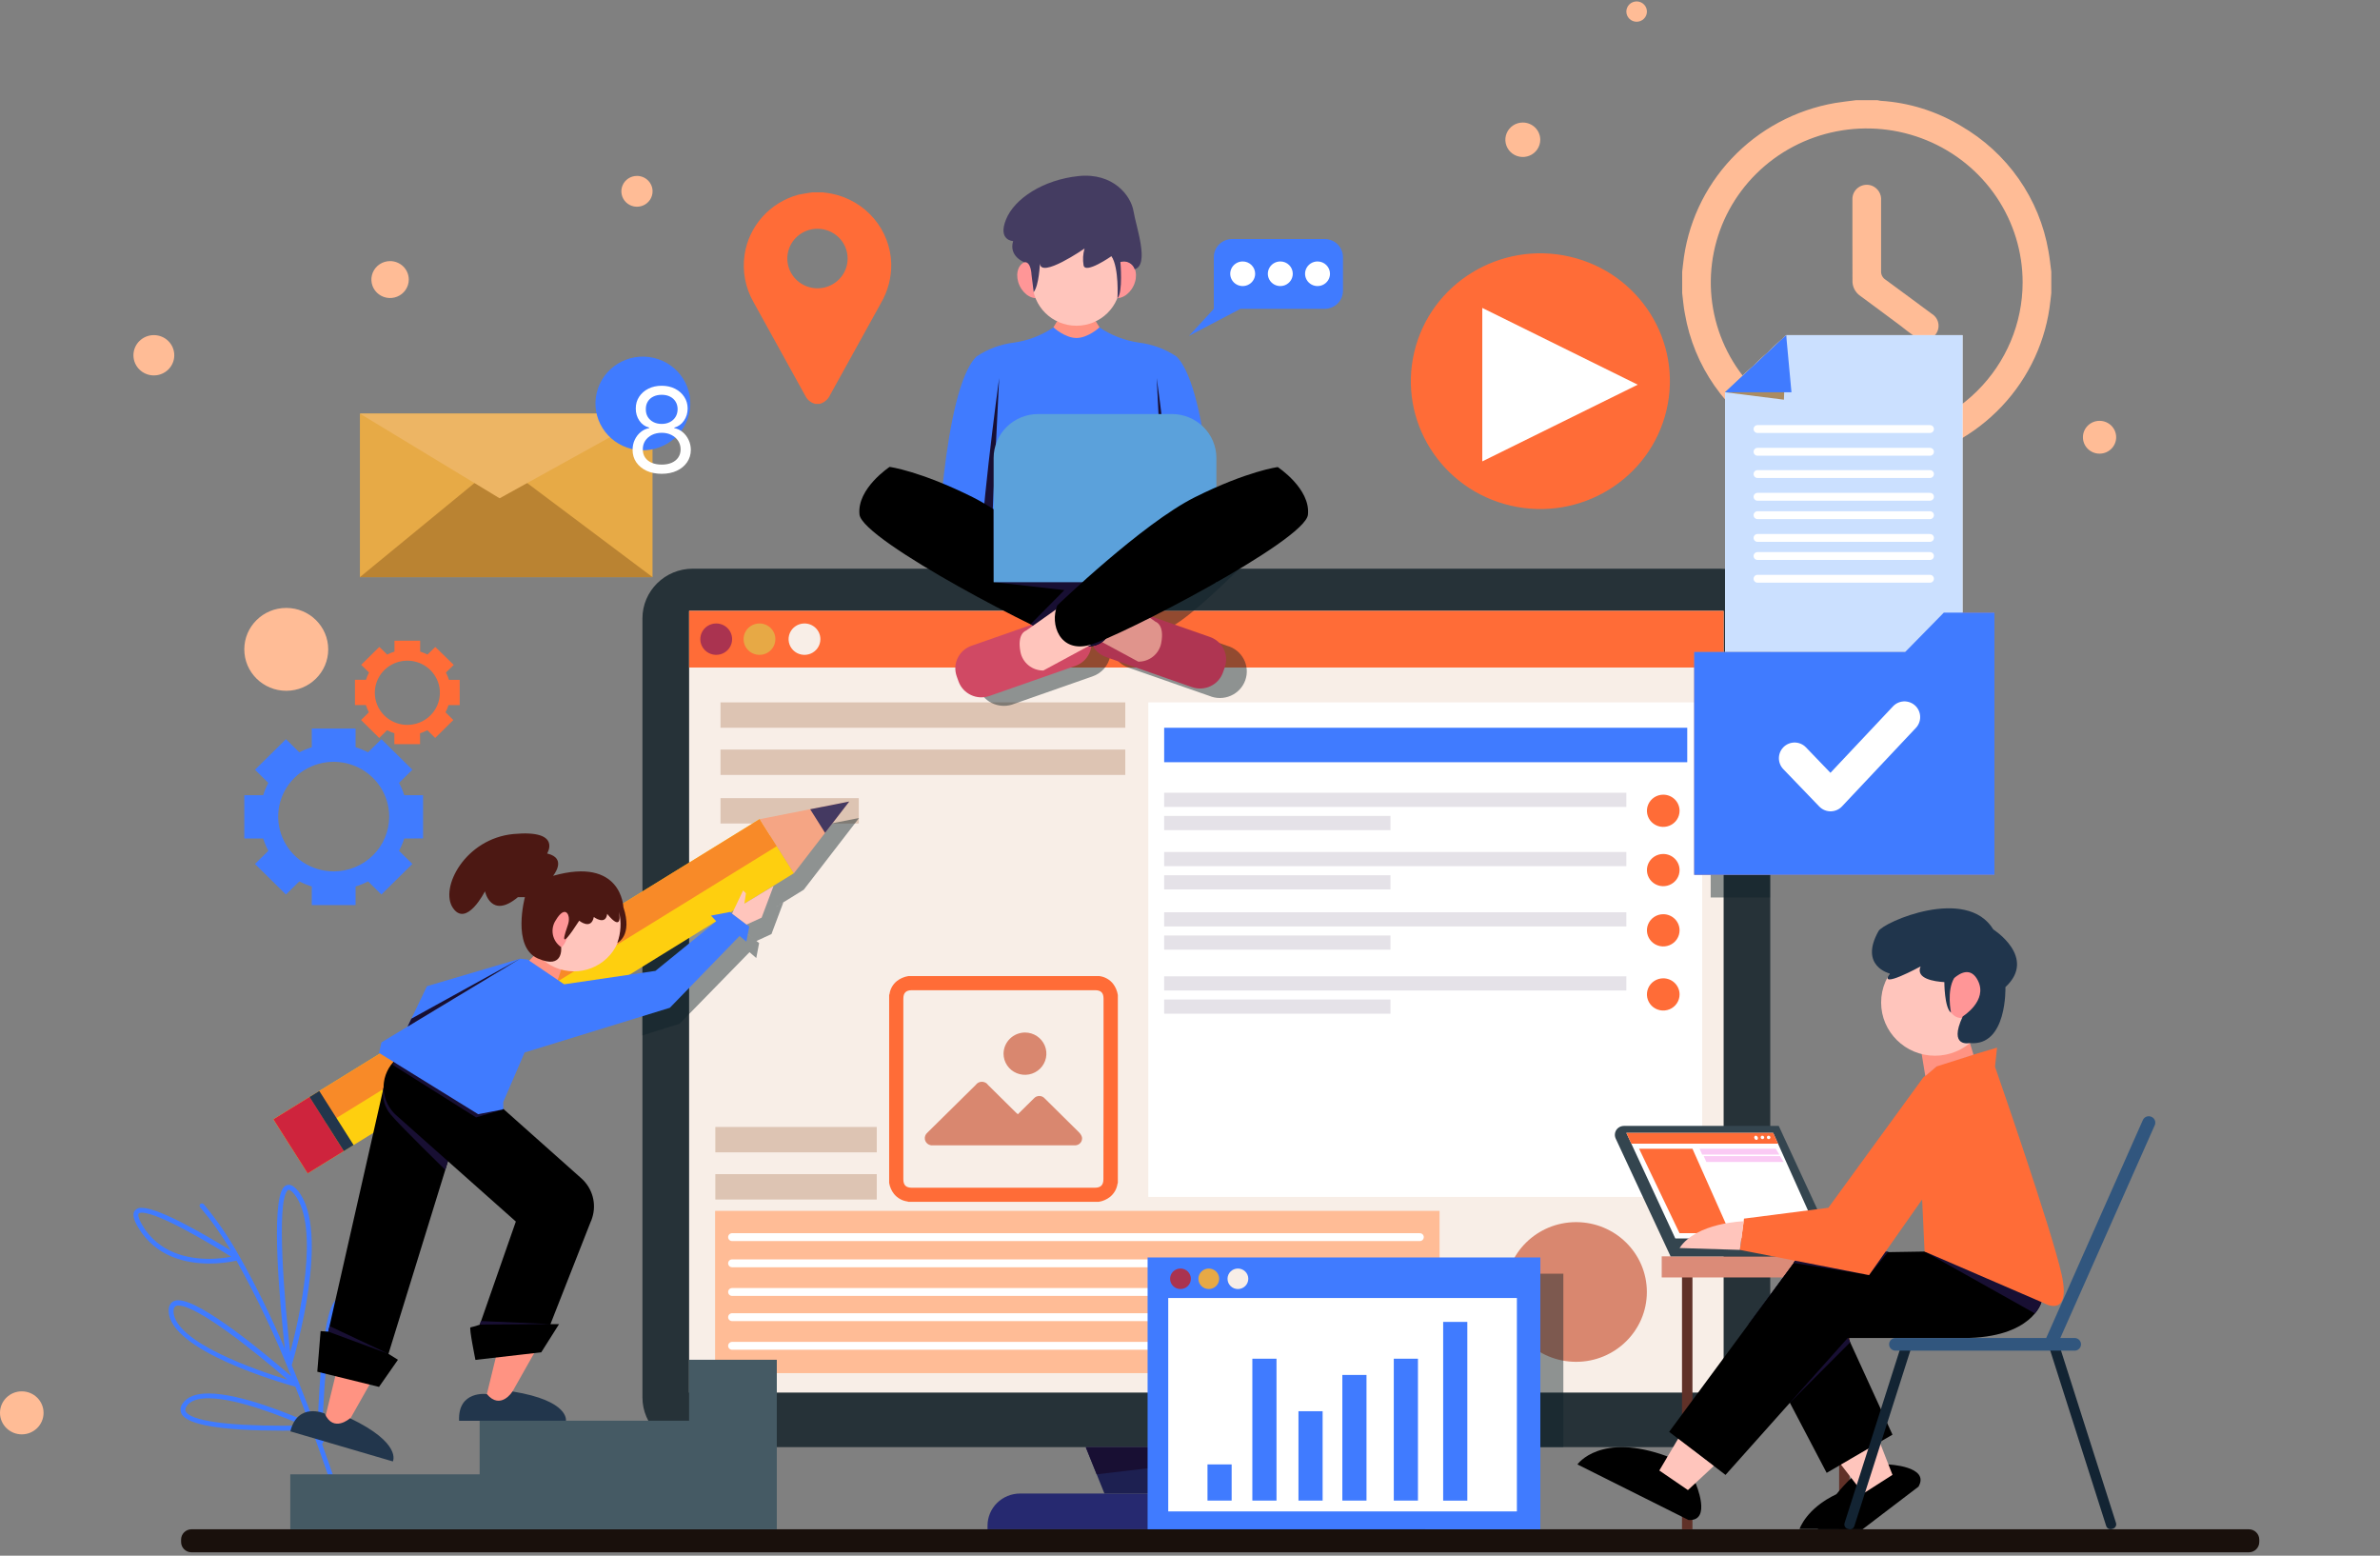 <svg width="303" height="198" viewBox="0 0 303 198" fill="none" xmlns="http://www.w3.org/2000/svg">
<rect x="0" y="0" width="303" height="198" fill="#808080" stroke="none"/>
<g clip-path="url(#clip0_1208_24711)">
<path d="M214.16 37.304V34.59L214.273 33.605C214.804 28.58 216.978 23.862 220.467 20.165C223.956 16.467 228.569 13.991 233.61 13.111C234.494 12.962 235.386 12.873 236.277 12.753H239.035C239.152 12.786 239.271 12.811 239.391 12.828C243.019 13.051 246.537 14.146 249.637 16.02C252.564 17.71 255.079 20.013 257.007 22.766C258.934 25.52 260.225 28.657 260.79 31.957C260.956 32.822 261.032 33.71 261.153 34.59V37.304L261.039 38.281C260.509 43.306 258.335 48.024 254.846 51.722C251.357 55.419 246.744 57.895 241.703 58.775C240.819 58.932 239.927 59.021 239.035 59.133H236.277C236.164 59.133 236.043 59.074 235.922 59.059C232.29 58.837 228.768 57.744 225.661 55.874C222.735 54.184 220.22 51.88 218.293 49.127C216.366 46.373 215.074 43.236 214.508 39.937C214.326 39.064 214.281 38.184 214.16 37.304ZM257.503 35.955C257.506 32.079 256.344 28.289 254.164 25.065C251.985 21.841 248.885 19.328 245.258 17.843C241.63 16.358 237.638 15.968 233.787 16.723C229.935 17.478 226.396 19.344 223.619 22.084C220.842 24.824 218.95 28.315 218.184 32.117C217.418 35.918 217.811 39.858 219.314 43.439C220.817 47.019 223.363 50.079 226.628 52.232C229.894 54.384 233.733 55.532 237.66 55.531C242.92 55.527 247.964 53.464 251.684 49.793C255.404 46.123 257.497 41.146 257.503 35.955Z" fill="#FFBC96"/>
<path d="M235.833 30.697C235.833 28.929 235.833 27.162 235.833 25.394C235.821 25.095 235.885 24.797 236.019 24.528C236.153 24.258 236.352 24.026 236.6 23.852C236.847 23.678 237.135 23.568 237.436 23.531C237.738 23.494 238.044 23.532 238.327 23.642C238.699 23.793 239.012 24.058 239.22 24.398C239.428 24.737 239.52 25.133 239.483 25.529C239.483 28.512 239.483 31.495 239.483 34.478C239.466 34.704 239.512 34.93 239.618 35.132C239.723 35.333 239.883 35.502 240.08 35.619C242.037 37.043 243.972 38.498 245.921 39.929C246.132 40.055 246.315 40.222 246.458 40.419C246.602 40.617 246.703 40.841 246.757 41.078C246.81 41.316 246.814 41.561 246.768 41.8C246.723 42.039 246.629 42.266 246.492 42.468C246.355 42.67 246.177 42.842 245.971 42.975C245.764 43.107 245.533 43.197 245.29 43.238C245.048 43.28 244.799 43.272 244.559 43.216C244.32 43.16 244.094 43.057 243.896 42.913C243.216 42.45 242.566 41.943 241.909 41.421C240.231 40.183 238.569 38.93 236.876 37.692C236.539 37.471 236.266 37.167 236.084 36.81C235.902 36.453 235.819 36.055 235.841 35.656C235.849 34.045 235.833 32.367 235.833 30.697Z" fill="#FFBC96"/>
<path d="M36.444 87.92C39.394 87.92 41.786 85.559 41.786 82.647C41.786 79.735 39.394 77.375 36.444 77.375C33.493 77.375 31.102 79.735 31.102 82.647C31.102 85.559 33.493 87.92 36.444 87.92Z" fill="#FFBC96"/>
<path d="M52.042 35.582C52.042 36.046 51.902 36.5 51.641 36.887C51.379 37.273 51.007 37.574 50.572 37.752C50.137 37.93 49.659 37.976 49.197 37.886C48.735 37.795 48.311 37.571 47.978 37.243C47.645 36.914 47.419 36.496 47.327 36.04C47.235 35.584 47.282 35.112 47.462 34.683C47.643 34.253 47.948 33.886 48.339 33.628C48.73 33.37 49.191 33.232 49.661 33.232C50.293 33.232 50.898 33.48 51.345 33.92C51.791 34.361 52.042 34.959 52.042 35.582Z" fill="#FFBC96"/>
<path d="M19.588 47.782C21.023 47.782 22.187 46.634 22.187 45.217C22.187 43.8 21.023 42.652 19.588 42.652C18.152 42.652 16.988 43.8 16.988 45.217C16.988 46.634 18.152 47.782 19.588 47.782Z" fill="#FFBC96"/>
<path d="M83.08 24.35C83.08 24.738 82.963 25.117 82.745 25.44C82.527 25.762 82.216 26.014 81.853 26.162C81.49 26.311 81.091 26.35 80.705 26.274C80.32 26.198 79.966 26.012 79.688 25.737C79.41 25.463 79.22 25.113 79.144 24.733C79.067 24.352 79.106 23.958 79.257 23.6C79.407 23.241 79.662 22.935 79.989 22.719C80.316 22.504 80.7 22.389 81.093 22.389C81.62 22.389 82.125 22.596 82.498 22.963C82.871 23.331 83.08 23.83 83.08 24.35Z" fill="#FFBC96"/>
<path d="M2.773 182.559C4.305 182.559 5.546 181.333 5.546 179.822C5.546 178.31 4.305 177.085 2.773 177.085C1.242 177.085 0 178.31 0 179.822C0 181.333 1.242 182.559 2.773 182.559Z" fill="#FFBC96"/>
<path d="M267.295 57.739C268.464 57.739 269.411 56.804 269.411 55.65C269.411 54.497 268.464 53.562 267.295 53.562C266.127 53.562 265.18 54.497 265.18 55.65C265.18 56.804 266.127 57.739 267.295 57.739Z" fill="#FFBC96"/>
<path d="M196.092 17.787C196.092 18.221 195.961 18.645 195.717 19.006C195.473 19.366 195.126 19.647 194.72 19.813C194.314 19.979 193.868 20.023 193.437 19.938C193.006 19.853 192.61 19.644 192.299 19.338C191.988 19.031 191.777 18.64 191.691 18.215C191.605 17.79 191.649 17.349 191.818 16.948C191.986 16.548 192.27 16.205 192.636 15.964C193.001 15.723 193.431 15.595 193.87 15.595C194.459 15.595 195.024 15.826 195.441 16.237C195.857 16.648 196.092 17.206 196.092 17.787Z" fill="#FFBC96"/>
<path d="M209.673 1.477C209.671 1.819 209.532 2.146 209.288 2.387C209.043 2.629 208.712 2.766 208.366 2.768C208.018 2.768 207.685 2.632 207.439 2.39C207.192 2.148 207.053 1.82 207.051 1.477C207.051 1.307 207.085 1.138 207.151 0.981C207.217 0.823 207.314 0.68 207.436 0.56C207.558 0.439 207.703 0.344 207.862 0.278C208.022 0.213 208.193 0.18 208.366 0.18C208.713 0.182 209.045 0.319 209.29 0.562C209.535 0.806 209.673 1.134 209.673 1.477Z" fill="#FFBC96"/>
<path d="M41.014 183.812C41.702 182.574 47.286 172.163 44.399 166.458C44.007 165.712 43.644 165.331 43.206 165.331C42.767 165.331 41.566 165.331 40.818 174.683C40.591 177.547 40.47 180.426 40.41 182.141C40.349 181.985 40.296 181.82 40.236 181.656C40.225 181.609 40.207 181.564 40.183 181.522C39.556 179.829 38.876 178.047 38.143 176.22C38.137 176.167 38.118 176.116 38.09 176.071L37.145 173.759C37.569 172.334 42.117 156.755 37.954 151.587C37.531 151.057 37.138 150.796 36.767 150.796C36.644 150.798 36.523 150.826 36.412 150.878C36.301 150.931 36.203 151.008 36.125 151.102C34.41 153.019 35.664 166.249 36.261 171.67C34.578 167.677 32.668 163.781 30.541 159.999C30.529 159.963 30.508 159.93 30.481 159.902C29.184 157.556 27.666 155.336 25.947 153.272C25.892 153.211 25.814 153.173 25.732 153.166C25.649 153.159 25.566 153.184 25.501 153.235C25.442 153.294 25.41 153.373 25.41 153.455C25.41 153.537 25.442 153.616 25.501 153.675C26.951 155.39 28.25 157.224 29.385 159.156C26.793 157.56 20.37 153.735 18.096 153.735C17.907 153.704 17.713 153.728 17.538 153.804C17.362 153.879 17.212 154.003 17.106 154.16C16.857 154.592 17.015 155.256 17.597 156.24C19.864 160.021 23.756 160.819 26.665 160.819C27.823 160.819 28.978 160.696 30.11 160.454C32.747 165.195 35.069 170.1 37.062 175.138C34.123 172.595 25.645 165.488 22.705 165.488C22.541 165.48 22.376 165.505 22.222 165.562C22.067 165.618 21.926 165.705 21.806 165.816C21.681 165.964 21.587 166.135 21.529 166.32C21.472 166.504 21.453 166.698 21.474 166.89C21.625 171.924 35.831 176.003 37.606 176.496C38.233 178.069 38.823 179.606 39.374 181.082C37.221 180.113 30.67 177.353 26.529 177.353C24.927 177.353 23.824 177.778 23.257 178.621C23.107 178.807 23.014 179.032 22.989 179.268C22.963 179.504 23.006 179.743 23.113 179.956C23.869 181.366 28.221 182.089 36.004 182.089C37.773 182.089 39.185 182.044 39.73 182.029C42.231 188.823 43.81 194.021 43.848 194.148C43.867 194.212 43.908 194.267 43.962 194.306C44.017 194.345 44.083 194.366 44.15 194.364H44.233C44.313 194.34 44.38 194.286 44.42 194.213C44.459 194.141 44.468 194.056 44.445 193.977C44.384 193.85 43.1 189.621 41.014 183.812ZM41.445 174.728C42.125 166.197 43.1 165.95 43.206 165.95C43.311 165.95 43.447 165.95 43.84 166.733C46.145 171.283 42.548 179.412 41.029 182.395C41.082 180.747 41.203 177.726 41.445 174.728ZM36.594 151.527C36.684 151.43 36.745 151.43 36.767 151.43C36.79 151.43 37.062 151.482 37.463 151.982C40.803 156.129 38.067 167.942 36.949 172.118C36.231 165.764 35.151 153.131 36.594 151.527ZM26.642 160.223C23.914 160.223 20.227 159.477 18.134 155.957C17.506 154.891 17.597 154.562 17.642 154.465C17.688 154.369 17.915 154.346 18.035 154.346C20.302 154.346 27.277 158.605 29.438 159.954C28.516 160.124 27.58 160.214 26.642 160.223ZM22.108 166.935C22.09 166.825 22.094 166.713 22.121 166.605C22.149 166.497 22.198 166.396 22.267 166.308C22.327 166.255 22.398 166.215 22.475 166.191C22.551 166.166 22.633 166.158 22.713 166.167C25.116 166.167 32.332 171.909 36.609 175.616C32.793 174.43 22.206 170.858 22.086 166.898L22.108 166.935ZM35.997 181.462C28.78 181.462 24.285 180.806 23.657 179.658C23.589 179.531 23.529 179.315 23.771 178.957C24.216 178.3 25.138 177.965 26.521 177.965C30.216 177.965 36.08 180.336 38.611 181.433C37.893 181.448 36.994 181.462 35.997 181.462Z" fill="#407BFF"/>
<path d="M218.958 72.378H88.204C84.661 72.378 81.789 75.213 81.789 78.71V177.853C81.789 181.35 84.661 184.185 88.204 184.185H218.958C222.502 184.185 225.374 181.35 225.374 177.853V78.71C225.374 75.213 222.502 72.378 218.958 72.378Z" fill="#263238"/>
<path d="M219.437 77.748H87.731V177.241H219.437V77.748Z" fill="#F8EEE7"/>
<path d="M216.707 89.397H146.191V152.34H216.707V89.397Z" fill="white"/>
<path d="M214.805 92.626H148.211V97.011H214.805V92.626Z" fill="#407BFF"/>
<path d="M213.828 103.193C213.828 103.599 213.706 103.996 213.478 104.333C213.249 104.67 212.925 104.933 212.545 105.088C212.165 105.243 211.748 105.284 211.344 105.205C210.941 105.126 210.571 104.93 210.28 104.644C209.99 104.357 209.792 103.991 209.712 103.594C209.632 103.196 209.673 102.783 209.83 102.409C209.987 102.034 210.254 101.714 210.595 101.488C210.937 101.263 211.339 101.143 211.75 101.143C212.301 101.143 212.83 101.359 213.219 101.743C213.609 102.128 213.828 102.65 213.828 103.193Z" fill="#FF6C37"/>
<path d="M213.828 110.741C213.828 111.146 213.706 111.543 213.478 111.88C213.249 112.217 212.925 112.48 212.545 112.635C212.165 112.791 211.748 112.831 211.344 112.752C210.941 112.673 210.571 112.478 210.28 112.191C209.99 111.904 209.792 111.539 209.712 111.141C209.632 110.743 209.673 110.331 209.83 109.956C209.987 109.581 210.254 109.261 210.595 109.035C210.937 108.81 211.339 108.69 211.75 108.69C212.301 108.69 212.83 108.906 213.219 109.291C213.609 109.675 213.828 110.197 213.828 110.741Z" fill="#FF6C37"/>
<path d="M213.828 118.407C213.828 118.813 213.706 119.209 213.478 119.547C213.249 119.884 212.925 120.147 212.545 120.302C212.165 120.457 211.748 120.498 211.344 120.419C210.941 120.34 210.571 120.144 210.28 119.858C209.99 119.571 209.792 119.205 209.712 118.807C209.632 118.41 209.673 117.997 209.83 117.622C209.987 117.248 210.254 116.927 210.595 116.702C210.937 116.477 211.339 116.356 211.75 116.356C212.301 116.356 212.83 116.573 213.219 116.957C213.609 117.342 213.828 117.863 213.828 118.407Z" fill="#FF6C37"/>
<path d="M213.828 126.566C213.828 126.972 213.706 127.368 213.478 127.705C213.249 128.043 212.925 128.306 212.545 128.461C212.165 128.616 211.748 128.657 211.344 128.577C210.941 128.498 210.571 128.303 210.28 128.016C209.99 127.729 209.792 127.364 209.712 126.966C209.632 126.568 209.673 126.156 209.83 125.781C209.987 125.406 210.254 125.086 210.595 124.861C210.937 124.635 211.339 124.515 211.75 124.515C212.301 124.515 212.83 124.731 213.219 125.116C213.609 125.5 213.828 126.022 213.828 126.566Z" fill="#FF6C37"/>
<path d="M207.052 100.896H148.211V102.701H207.052V100.896Z" fill="#E5E2E8"/>
<path d="M177.023 103.85H148.211V105.655H177.023V103.85Z" fill="#E5E2E8"/>
<path d="M207.052 108.436H148.211V110.241H207.052V108.436Z" fill="#E5E2E8"/>
<path d="M177.023 111.397H148.211V113.202H177.023V111.397Z" fill="#E5E2E8"/>
<path d="M207.052 116.11H148.211V117.915H207.052V116.11Z" fill="#E5E2E8"/>
<path d="M177.023 119.064H148.211V120.868H177.023V119.064Z" fill="#E5E2E8"/>
<path d="M207.052 124.262H148.211V126.066H207.052V124.262Z" fill="#E5E2E8"/>
<path d="M177.023 127.215H148.211V129.02H177.023V127.215Z" fill="#E5E2E8"/>
<path d="M111.623 143.435H91.07V146.665H111.623V143.435Z" fill="#DDC4B3"/>
<path d="M111.623 149.439H91.07V152.668H111.623V149.439Z" fill="#DDC4B3"/>
<path d="M142.314 126.641V150.55C142.295 150.594 142.28 150.639 142.268 150.684C142.169 151.333 141.83 151.923 141.316 152.34C140.895 152.668 140.395 152.884 139.865 152.966H115.64L115.542 152.922C114.863 152.833 114.246 152.488 113.819 151.96C113.495 151.549 113.281 151.064 113.199 150.55V126.641C113.219 126.6 113.234 126.558 113.245 126.514C113.337 125.864 113.675 125.273 114.189 124.858C114.611 124.532 115.11 124.316 115.64 124.232H139.865C139.9 124.238 139.936 124.238 139.971 124.232C140.65 124.321 141.267 124.666 141.694 125.194C142.02 125.618 142.233 126.115 142.314 126.641ZM140.493 138.573V127.096C140.493 126.35 140.153 126.029 139.42 126.029H116.093C115.338 126.029 115.005 126.365 115.005 127.111V150.088C115.005 150.834 115.338 151.169 116.093 151.169H139.374C140.13 151.169 140.477 150.841 140.477 150.073L140.493 138.573Z" fill="#FF6C37"/>
<path d="M129.582 141.817L131.139 140.281L131.622 139.804C131.708 139.706 131.814 139.627 131.934 139.573C132.053 139.519 132.182 139.492 132.314 139.492C132.445 139.492 132.574 139.519 132.694 139.573C132.813 139.627 132.919 139.706 133.005 139.804L133.065 139.863C134.509 141.28 135.952 142.705 137.38 144.129C137.546 144.295 137.67 144.497 137.743 144.718C137.768 144.84 137.766 144.966 137.739 145.087C137.711 145.208 137.657 145.322 137.582 145.422C137.506 145.521 137.41 145.603 137.3 145.663C137.189 145.723 137.067 145.76 136.942 145.77H118.807C118.567 145.803 118.324 145.744 118.127 145.605C117.93 145.466 117.795 145.258 117.749 145.024C117.72 144.867 117.734 144.705 117.788 144.555C117.843 144.404 117.936 144.27 118.059 144.166L119.97 142.28L124.21 138.096C124.298 137.968 124.416 137.864 124.554 137.791C124.692 137.719 124.846 137.681 125.003 137.681C125.159 137.681 125.313 137.719 125.452 137.791C125.59 137.864 125.708 137.968 125.796 138.096L129.31 141.571L129.582 141.817Z" fill="#D9876F"/>
<path d="M130.497 131.414C131.036 131.415 131.563 131.574 132.011 131.871C132.458 132.168 132.807 132.589 133.012 133.081C133.217 133.573 133.27 134.114 133.164 134.636C133.058 135.157 132.798 135.636 132.416 136.012C132.034 136.388 131.548 136.644 131.019 136.747C130.49 136.85 129.942 136.796 129.444 136.592C128.946 136.388 128.52 136.043 128.221 135.601C127.922 135.158 127.762 134.638 127.762 134.106C127.768 133.392 128.058 132.71 128.57 132.206C129.082 131.702 129.774 131.417 130.497 131.414Z" fill="#D9876F"/>
<path d="M183.271 154.115H91.039V174.765H183.271V154.115Z" fill="#FFBC96"/>
<path d="M200.656 173.326C205.63 173.326 209.663 169.346 209.663 164.437C209.663 159.527 205.63 155.547 200.656 155.547C195.681 155.547 191.648 159.527 191.648 164.437C191.648 169.346 195.681 173.326 200.656 173.326Z" fill="#D9876F"/>
<path d="M143.26 89.397H91.727V92.626H143.26V89.397Z" fill="#DDC4B3"/>
<path d="M143.26 95.4H91.727V98.629H143.26V95.4Z" fill="#DDC4B3"/>
<path d="M109.333 101.583H91.727V104.812H109.333V101.583Z" fill="#DDC4B3"/>
<path d="M93.199 171.29H180.762" stroke="white" stroke-miterlimit="10" stroke-linecap="round"/>
<path d="M93.199 167.643H180.762" stroke="white" stroke-miterlimit="10" stroke-linecap="round"/>
<path d="M93.199 164.436H180.762" stroke="white" stroke-miterlimit="10" stroke-linecap="round"/>
<path d="M93.199 160.79H180.762" stroke="white" stroke-miterlimit="10" stroke-linecap="round"/>
<path d="M93.199 157.456H180.762" stroke="white" stroke-miterlimit="10" stroke-linecap="round"/>
<path d="M219.437 77.748H87.731V84.959H219.437V77.748Z" fill="#FF6C37"/>
<path d="M93.206 81.35C93.206 81.745 93.088 82.132 92.865 82.46C92.643 82.789 92.326 83.045 91.956 83.196C91.586 83.348 91.179 83.387 90.786 83.31C90.393 83.233 90.033 83.043 89.749 82.763C89.466 82.484 89.273 82.127 89.195 81.74C89.117 81.352 89.157 80.95 89.31 80.585C89.464 80.22 89.723 79.907 90.056 79.688C90.389 79.468 90.781 79.351 91.181 79.351C91.718 79.351 92.234 79.562 92.613 79.936C92.993 80.311 93.206 80.82 93.206 81.35Z" fill="#AA3350"/>
<path d="M98.714 81.35C98.714 81.745 98.596 82.132 98.373 82.46C98.15 82.789 97.834 83.045 97.464 83.196C97.094 83.348 96.687 83.387 96.294 83.31C95.901 83.233 95.54 83.043 95.257 82.763C94.974 82.484 94.781 82.127 94.703 81.74C94.625 81.352 94.665 80.95 94.818 80.585C94.972 80.22 95.231 79.907 95.564 79.688C95.897 79.468 96.289 79.351 96.689 79.351C97.226 79.351 97.741 79.562 98.121 79.936C98.501 80.311 98.714 80.82 98.714 81.35Z" fill="#E7A945"/>
<path d="M104.445 81.35C104.445 81.745 104.326 82.132 104.103 82.46C103.881 82.789 103.565 83.045 103.195 83.196C102.825 83.348 102.417 83.387 102.025 83.31C101.632 83.233 101.271 83.043 100.988 82.763C100.704 82.484 100.512 82.127 100.433 81.74C100.355 81.352 100.395 80.95 100.549 80.585C100.702 80.22 100.962 79.907 101.295 79.688C101.628 79.468 102.019 79.351 102.42 79.351C102.686 79.351 102.949 79.403 103.195 79.503C103.44 79.604 103.664 79.751 103.852 79.936C104.04 80.122 104.189 80.342 104.291 80.585C104.392 80.827 104.445 81.087 104.445 81.35Z" fill="#F8EEE7"/>
<path d="M129.864 190.091H177.302C178.4 190.091 179.453 190.522 180.23 191.288C181.006 192.055 181.443 193.094 181.443 194.178V194.64H125.723V194.178C125.723 193.641 125.83 193.11 126.038 192.614C126.246 192.118 126.551 191.668 126.935 191.288C127.32 190.909 127.776 190.608 128.279 190.402C128.781 190.197 129.32 190.091 129.864 190.091Z" fill="#262970"/>
<path d="M153.581 184.185H138.227L140.607 190.091H153.581H166.555L168.928 184.185H153.581Z" fill="#1D2051"/>
<path d="M168.928 184.185L139.617 187.645L138.227 184.185H168.928Z" fill="#180F33"/>
<path d="M286.301 194.64H24.385C23.65 194.64 23.055 195.228 23.055 195.953V196.259C23.055 196.984 23.65 197.571 24.385 197.571H286.301C287.035 197.571 287.631 196.984 287.631 196.259V195.953C287.631 195.228 287.035 194.64 286.301 194.64Z" fill="#19100C"/>
<path opacity="0.45" d="M133.708 80.686L133.852 80.761L126.522 83.311C125.704 83.637 125.043 84.261 124.679 85.055C124.315 85.848 124.275 86.749 124.567 87.572C124.858 88.394 125.46 89.073 126.247 89.469C127.033 89.864 127.944 89.945 128.789 89.695L139.073 86.093C139.652 85.9 140.167 85.557 140.566 85.101C140.965 84.644 141.232 84.091 141.34 83.498C141.501 83.482 141.66 83.455 141.816 83.415C142.219 84.141 142.878 84.696 143.668 84.974L153.959 88.569C154.391 88.75 154.856 88.842 155.325 88.839C155.794 88.836 156.258 88.738 156.687 88.551C157.116 88.364 157.502 88.092 157.82 87.752C158.139 87.412 158.384 87.011 158.539 86.574C158.694 86.137 158.757 85.673 158.724 85.212C158.69 84.75 158.561 84.299 158.344 83.889C158.127 83.478 157.828 83.116 157.463 82.824C157.099 82.532 156.678 82.317 156.226 82.192L149.184 79.724C151.753 78.426 157.79 72.371 157.79 72.371H118.656C123.19 75.242 129.19 78.464 133.708 80.678V80.686Z" fill="#0F2328"/>
<path opacity="0.45" d="M95.42 121.189L96.282 121.935L96.644 120.026L96.304 119.765L98.216 118.885L99.727 114.857L98.632 115.521L102.327 113.239L109.369 104.111L97.967 106.348L81.789 116.334V125.895L92.443 119.317L84.69 125.619L81.781 126.052V131.787L86.527 130.295L95.42 121.189ZM94.665 117.967L94.483 118.348L95.995 119.504L94.272 118.199L94.665 117.967Z" fill="#0F2328"/>
<path opacity="0.45" d="M221.711 73.616V85.884H217.789V114.223H225.345V80.186C225.348 78.878 225.017 77.59 224.382 76.441C223.746 75.293 222.828 74.321 221.711 73.616Z" fill="#0F2328"/>
<path opacity="0.45" d="M199.031 162.11H149.031V184.185H199.031V162.11Z" fill="#0F2328"/>
<path d="M96.723 104.246L34.809 142.46L39.172 149.346L101.086 111.132L96.723 104.246Z" fill="#FECF0F"/>
<path d="M96.719 104.251L34.805 142.465L36.984 145.905L98.899 107.691L96.719 104.251Z" fill="#F88A28"/>
<path d="M39.415 139.616L34.809 142.459L39.172 149.345L43.778 146.502L39.415 139.616Z" fill="#CE243D"/>
<path d="M40.653 138.852L39.41 139.619L43.773 146.505L45.016 145.738L40.653 138.852Z" fill="#22364C"/>
<path d="M96.715 104.26L108.117 102.015L101.075 111.151L96.715 104.26Z" fill="#F5A584"/>
<path d="M108.117 102.015L103.145 103L105.041 106.005L108.117 102.015Z" fill="#443961"/>
<path d="M71.46 123.397L70.667 125.686L67.055 122.584L69.042 120.57L71.46 123.397Z" fill="#FF9382"/>
<path d="M68.015 172.207L64.071 179.188H61.555L63.701 170.395L68.015 172.207Z" fill="#FF9382"/>
<path d="M47.273 175.824L43.329 182.805H40.82L42.966 174.02L47.273 175.824Z" fill="#FF9382"/>
<path d="M48.253 176.518L50.663 173.065L49.455 172.312L60.298 137.231L50.195 135.254L49.039 137.529L41.792 169.485L40.818 169.418L40.395 174.586L48.253 176.518Z" fill="black"/>
<path d="M58.797 136.94L50.198 135.254L49.042 137.492L48.77 138.707C48.66 139.839 49.007 140.968 49.737 141.847C50.977 143.338 56.689 148.894 56.689 148.894L60.089 137.879L58.797 136.94Z" fill="#180F33"/>
<path d="M75.39 155.01C75.675 154.129 75.696 153.186 75.452 152.293C75.208 151.401 74.71 150.596 74.015 149.976L57.081 134.904C56.61 134.458 56.053 134.111 55.443 133.881C54.833 133.652 54.183 133.547 53.531 133.57C52.878 133.594 52.238 133.747 51.646 134.019C51.055 134.292 50.525 134.679 50.089 135.158C49.652 135.636 49.317 136.197 49.103 136.805C48.89 137.414 48.803 138.059 48.847 138.702C48.891 139.344 49.065 139.972 49.36 140.546C49.654 141.121 50.062 141.632 50.56 142.048L65.673 155.472L61.086 168.598C60.7 168.741 60.303 168.855 59.9 168.941C59.688 168.941 60.527 173.08 60.527 173.08L68.907 172.118L71.174 168.531H70.078L75.171 155.577C75.259 155.394 75.332 155.204 75.39 155.01Z" fill="black"/>
<path d="M64.068 141.198V141.153L57.041 134.904C56.08 134.051 54.816 133.609 53.526 133.675C52.235 133.741 51.024 134.309 50.157 135.254L49.953 135.508L60.608 142.22L64.068 141.198Z" fill="#180F33"/>
<path d="M92.927 116.073L95.39 117.93L95.02 119.847L94.158 119.123L85.28 128.266L66.79 133.957L64.069 140.266V141.191L60.873 141.81L48.254 134.009L48.564 132.666L66.215 122.017L67.16 122.121L71.822 125.276L83.444 123.568L91.196 117.259L90.516 116.535L92.927 116.073Z" fill="#407BFF"/>
<path d="M66.217 122.017L54.361 125.515L51.883 130.668L66.217 122.017Z" fill="#407BFF"/>
<path d="M78.966 118.952C79.675 115.744 77.615 112.577 74.366 111.877C71.116 111.177 67.907 113.21 67.198 116.417C66.489 119.624 68.548 122.792 71.798 123.492C75.048 124.191 78.257 122.159 78.966 118.952Z" fill="#FFC5BC"/>
<path d="M72.472 118.094C72.351 119.727 71.52 120.995 70.605 120.928C69.691 120.861 69.094 119.481 69.185 117.855C69.275 116.23 70.137 114.954 71.051 115.021C71.966 115.089 72.593 116.461 72.472 118.094Z" fill="#FF9697"/>
<path d="M79.363 115.454C79.363 115.454 79.152 108.996 70.409 111.472C70.409 111.472 72.291 109.234 69.653 108.63C69.653 108.63 71.588 105.58 65.407 106.147C59.226 106.714 55.931 113.023 57.662 115.558C59.392 118.094 61.742 113.44 61.742 113.44C61.742 113.44 62.498 117.057 65.936 114.186H66.827C66.827 114.186 65.12 120.51 68.467 121.987C71.814 123.464 71.437 120.54 71.437 120.54C70.895 120.173 70.52 119.611 70.391 118.974C70.263 118.337 70.391 117.677 70.749 117.132C72.011 115.014 72.691 116.513 72.321 117.647C71.951 118.78 70.915 121.554 73.741 117.184C73.741 117.184 75.253 118.422 75.6 116.714C75.6 116.714 77.112 117.848 77.3 116.312C77.3 116.312 79.265 118.885 78.812 116.043C79.127 117.359 79.051 118.737 78.593 120.011C78.593 120.011 80.58 119.108 79.363 115.454Z" fill="#4C1813"/>
<path d="M58.447 180.829H72.049C72.049 180.829 72.54 178.278 65.248 177.1C65.248 177.1 63.737 179.516 61.984 177.435C61.991 177.428 58.273 176.928 58.447 180.829Z" fill="#22364C"/>
<path d="M36.965 182.178L50.015 186.004C50.015 186.004 51.224 183.7 44.566 180.508C44.566 180.508 42.451 182.41 41.34 179.911C41.34 179.911 37.917 178.397 36.965 182.178Z" fill="#22364C"/>
<path d="M61.062 168.59L70.077 168.523L61.229 168.135L61.062 168.59Z" fill="#180F33"/>
<path d="M41.793 169.485L49.455 172.312L41.952 168.777L41.793 169.485Z" fill="#180F33"/>
<path d="M51.883 130.668L66.217 122.017L52.366 129.654L51.883 130.668Z" fill="#180F33"/>
<path d="M93.199 116.282L94.605 113.329L94.967 113.694L94.763 115.014L98.481 112.762L96.962 116.796L95.043 117.676L93.199 116.282Z" fill="#FFC5BC"/>
<path d="M215.467 162.453H214.137V194.64H215.467V162.453Z" fill="#603128"/>
<path d="M235.471 162.453H234.141V194.64H235.471V162.453Z" fill="#603128"/>
<path d="M237.745 159.902H211.555V162.587H237.745V159.902Z" fill="#DB8B78"/>
<path d="M240.334 186.385C238.506 190.322 235.717 188.092 235.717 188.092C235.033 188.745 234.392 189.44 233.798 190.173C229.944 191.993 229.105 194.596 229.105 194.596H231.448C231.448 194.596 231.448 194.596 231.448 194.64H237.123L244.248 189.211C245.744 186.593 240.334 186.385 240.334 186.385Z" fill="black"/>
<path d="M212.31 185.378C212.31 185.378 211.471 188.816 215.861 188.756C215.861 188.756 218 193.663 214.962 193.455L200.824 186.385C200.824 186.385 203.748 182.208 212.31 185.378Z" fill="black"/>
<path d="M234.138 159.91H212.686L205.696 144.912C205.586 144.678 205.561 144.413 205.624 144.162C205.687 143.911 205.835 143.689 206.044 143.532C206.25 143.382 206.499 143.301 206.754 143.301H226.454L234.138 159.91Z" fill="#34454F"/>
<path d="M225.745 144.189H207.051L213.285 157.628H231.775L225.745 144.189Z" fill="white"/>
<path d="M208.676 146.21L213.822 156.956H220.252L215.469 146.21H208.676Z" fill="#FF6C37"/>
<path d="M207.051 144.189H225.745L226.365 145.561H207.686L207.051 144.189Z" fill="#FF6C37"/>
<path d="M223.763 144.718C223.799 144.774 223.812 144.842 223.8 144.907C223.787 144.972 223.75 145.03 223.695 145.069C223.664 145.079 223.631 145.083 223.598 145.081C223.565 145.079 223.533 145.07 223.504 145.056C223.474 145.041 223.448 145.021 223.426 144.996C223.405 144.972 223.388 144.943 223.378 144.912C223.34 144.858 223.324 144.79 223.336 144.725C223.347 144.659 223.384 144.601 223.439 144.562C223.503 144.542 223.572 144.547 223.632 144.577C223.693 144.606 223.74 144.656 223.763 144.718Z" fill="white"/>
<path d="M224.602 144.718C224.61 144.759 224.606 144.801 224.591 144.84C224.576 144.879 224.551 144.913 224.517 144.939C224.484 144.964 224.444 144.98 224.402 144.984C224.36 144.988 224.317 144.98 224.28 144.962C224.242 144.944 224.21 144.916 224.187 144.88C224.165 144.845 224.153 144.804 224.152 144.763C224.152 144.721 224.164 144.68 224.185 144.645C224.207 144.609 224.239 144.58 224.277 144.562C224.341 144.542 224.41 144.547 224.47 144.577C224.531 144.606 224.578 144.656 224.602 144.718Z" fill="white"/>
<path d="M225.391 144.718C225.399 144.759 225.395 144.801 225.38 144.84C225.365 144.879 225.34 144.913 225.306 144.939C225.273 144.964 225.233 144.98 225.191 144.984C225.149 144.988 225.107 144.98 225.069 144.962C225.031 144.944 224.999 144.916 224.976 144.88C224.954 144.845 224.942 144.804 224.941 144.763C224.941 144.721 224.953 144.68 224.975 144.645C224.996 144.609 225.028 144.58 225.066 144.562C225.13 144.542 225.199 144.547 225.259 144.577C225.32 144.606 225.367 144.656 225.391 144.718Z" fill="white"/>
<path d="M216.375 146.21L216.707 146.948H226.531L226.077 146.21H216.375Z" fill="#FACAF4"/>
<path d="M216.902 147.142L217.235 147.888H227.066L226.612 147.142H216.902Z" fill="#FACAF4"/>
<path d="M222.617 168.531L232.554 187.459L240.934 182.596L231.012 160.931L229.259 159.544L222.617 168.531Z" fill="black"/>
<path d="M235.554 170.843L227.869 178.532L222.617 168.531L229.259 159.544L231.012 160.931L235.554 170.843Z" fill="#180F33"/>
<path d="M259.901 165.719C259.901 165.719 258.745 170.298 249.949 170.298H235.229L219.678 187.72L212.5 182.238L229.26 159.544L245.022 159.291C245.022 159.291 259.319 163.616 259.901 165.719Z" fill="black"/>
<path d="M228.312 160.73L237.947 162.281L240.425 159.283L229.257 159.544L228.312 160.73Z" fill="#180F33"/>
<path d="M245.02 159.291L259.067 167.166C259.438 166.743 259.721 166.251 259.898 165.719C259.316 163.616 245.02 159.291 245.02 159.291Z" fill="#180F33"/>
<path d="M222.033 155.099L221.504 159.082L237.954 162.289L244.709 152.668L245.019 159.291L260.207 165.853C260.207 165.853 263.721 167.919 262.474 162.236C261.227 156.554 253.988 135.769 253.988 135.769L254.245 133.338L246.689 135.575L244.86 137.126L232.77 153.72L222.033 155.099Z" fill="#FF6C37"/>
<path d="M221.989 155.435C221.989 155.435 215.944 155.599 213.828 158.843L221.505 159.082L221.989 155.435Z" fill="#FFC5BC"/>
<path d="M250.795 132.756L251.248 134.24L246.556 135.732L245.113 136.955L244.516 133.338L250.795 132.756Z" fill="#FF9382"/>
<path d="M246.349 134.367C250.139 134.367 253.211 131.335 253.211 127.595C253.211 123.855 250.139 120.824 246.349 120.824C242.56 120.824 239.488 123.855 239.488 127.595C239.488 131.335 242.56 134.367 246.349 134.367Z" fill="#FFC5BC"/>
<path d="M252.396 127.006C251.852 128.751 250.439 129.87 249.253 129.504C248.067 129.139 247.553 127.431 248.104 125.686C248.656 123.941 250.061 122.822 251.248 123.188C252.434 123.553 252.948 125.261 252.396 127.006Z" fill="#FF9697"/>
<path d="M253.771 118.295C250.363 112.717 239.792 117.363 239.157 118.504C236.641 122.979 240.601 123.911 240.601 123.911C238.999 126.014 244.515 123.001 244.515 123.001C243.835 124.582 246.298 124.925 247.537 125C247.537 125 247.537 128.259 248.384 128.885C248.384 128.885 247.809 126.096 248.792 124.478C249.547 123.829 250.922 123.031 251.814 124.813C253.099 127.371 249.88 129.363 249.88 129.363C247.998 133.39 250.779 132.756 250.779 132.756C255.562 133.211 255.313 125.634 255.313 125.634C259.378 121.86 253.771 118.295 253.771 118.295Z" fill="#20354C"/>
<path d="M234.375 186.407L237.216 190.091L240.934 187.712L239.309 183.543L234.375 186.407Z" fill="#FFC5BC"/>
<path d="M213.645 183.111L211.25 187.16L214.892 189.651L218.187 186.586L213.645 183.111Z" fill="#FFC5BC"/>
<path d="M242.845 171.099L242.722 171.06C242.412 170.964 242.081 171.134 241.983 171.441L234.834 193.848C234.736 194.154 234.908 194.481 235.219 194.577L235.341 194.615C235.652 194.712 235.983 194.542 236.08 194.235L243.23 171.828C243.328 171.522 243.155 171.195 242.845 171.099Z" fill="#132433"/>
<path d="M268.882 194.601L269.004 194.563C269.315 194.467 269.487 194.14 269.389 193.834L262.24 171.427C262.142 171.12 261.811 170.95 261.501 171.046L261.378 171.084C261.068 171.181 260.895 171.508 260.993 171.814L268.142 194.221C268.24 194.528 268.571 194.698 268.882 194.601Z" fill="#132433"/>
<path d="M273.885 142.138C273.687 142.052 273.464 142.048 273.263 142.124C273.062 142.201 272.899 142.354 272.812 142.548L260.503 170.298H241.242C241.04 170.317 240.852 170.41 240.716 170.558C240.579 170.707 240.504 170.9 240.504 171.1C240.504 171.3 240.579 171.493 240.716 171.641C240.852 171.79 241.04 171.882 241.242 171.902H264.198C264.399 171.882 264.587 171.79 264.723 171.641C264.86 171.493 264.935 171.3 264.935 171.1C264.935 170.9 264.86 170.707 264.723 170.558C264.587 170.41 264.399 170.317 264.198 170.298H262.301L274.331 143.197C274.373 143.098 274.394 142.993 274.394 142.886C274.395 142.779 274.373 142.674 274.332 142.575C274.291 142.477 274.23 142.387 274.153 142.312C274.076 142.237 273.985 142.178 273.885 142.138Z" fill="#31567E"/>
<path d="M140.815 83.628L151.754 87.456C153.359 88.017 155.121 87.189 155.69 85.605L155.923 84.958C156.491 83.374 155.652 81.635 154.047 81.073L143.108 77.246C141.503 76.684 139.741 77.513 139.172 79.097L138.939 79.744C138.37 81.328 139.21 83.067 140.815 83.628Z" fill="#AF3552"/>
<path d="M138.871 80.947L144.916 84.213C145.605 84.219 146.273 83.986 146.806 83.556C147.339 83.125 147.702 82.524 147.833 81.857C148.294 79.463 147.115 79.135 147.115 79.135L143.035 76.249L138.871 80.947Z" fill="#E0948C"/>
<path d="M134.615 78.369L123.675 82.196C122.07 82.758 121.231 84.497 121.8 86.081L122.032 86.728C122.601 88.312 124.363 89.14 125.968 88.579L136.907 84.751C138.512 84.19 139.352 82.451 138.783 80.867L138.551 80.22C137.982 78.636 136.22 77.807 134.615 78.369Z" fill="#D04964"/>
<path d="M139.512 40.899L137.041 40.22L134.57 40.899L134.109 41.667L137.041 45.15L139.981 41.667L139.512 40.899Z" fill="#FF9382"/>
<path d="M149.758 45.359C148.334 44.416 146.707 43.816 145.005 43.606C143.203 43.349 141.484 42.688 139.98 41.675C139.98 41.675 138.514 43.017 137.048 43.017C135.583 43.017 134.117 41.675 134.117 41.675C132.609 42.687 130.888 43.348 129.084 43.606C127.385 43.814 125.759 44.415 124.339 45.359C120.009 49.498 119.238 72.378 119.238 72.378H154.851C154.851 72.378 154.088 49.498 149.758 45.359Z" fill="#407BFF"/>
<path d="M127.205 48.118C127.205 48.118 124.409 68.522 124.938 72.378H126.018L127.205 48.118Z" fill="#180F33"/>
<path d="M147.266 48.118C147.266 48.118 150.061 68.522 149.533 72.378H148.452L147.266 48.118Z" fill="#180F33"/>
<path d="M141.363 77.062C141.363 77.062 130.543 66.621 123.84 63.28C117.138 59.939 113.261 59.424 113.261 59.424C113.261 59.424 109.075 62.176 109.423 65.487C109.77 68.798 133.475 81.074 137.253 82.096C141.031 83.117 142.346 79.478 141.363 77.062Z" fill="black"/>
<path d="M141.362 77.062C141.362 77.062 133.05 69 126.453 64.786L126.521 74.086L135.506 75.108L131.206 79.448C133.158 80.466 135.177 81.35 137.251 82.096C141.029 83.132 142.344 79.478 141.362 77.062Z" fill="#180F33"/>
<path d="M132.167 52.697H149.192C150.695 52.697 152.136 53.286 153.199 54.335C154.262 55.384 154.859 56.807 154.859 58.29V74.101H126.5V58.29C126.5 56.807 127.097 55.384 128.16 54.335C129.223 53.286 130.664 52.697 132.167 52.697Z" fill="#5BA1DB"/>
<path d="M138.877 82.073L132.832 85.34C132.144 85.345 131.475 85.112 130.942 84.682C130.409 84.251 130.046 83.65 129.916 82.983C129.455 80.589 130.633 80.261 130.633 80.261L134.714 77.375L138.877 82.073Z" fill="#FFC5BC"/>
<path d="M134.599 77.061C134.599 77.061 145.427 66.621 152.129 63.28C158.832 59.939 162.67 59.446 162.67 59.446C162.67 59.446 166.864 62.198 166.516 65.51C166.169 68.821 142.495 81.074 138.717 82.096C134.939 83.117 133.624 79.478 134.599 77.061Z" fill="black"/>
<path d="M133.096 34.836C133.678 36.059 133.406 37.394 132.499 37.819C131.593 38.244 130.384 37.588 129.809 36.365C129.235 35.142 129.492 33.807 130.399 33.382C131.306 32.956 132.515 33.628 133.096 34.836Z" fill="#FF9697"/>
<path d="M141.032 34.836C140.45 36.059 140.714 37.394 141.621 37.819C142.528 38.244 143.737 37.588 144.319 36.365C144.9 35.142 144.628 33.807 143.722 33.382C142.815 32.956 141.576 33.628 141.032 34.836Z" fill="#FF9697"/>
<path d="M137.041 41.458C140.129 41.458 142.633 38.987 142.633 35.94C142.633 32.892 140.129 30.421 137.041 30.421C133.953 30.421 131.449 32.892 131.449 35.94C131.449 38.987 133.953 41.458 137.041 41.458Z" fill="#FFC5BC"/>
<path d="M141.507 32.599C141.507 32.599 138.129 34.963 137.948 33.747C137.831 33.04 137.875 32.317 138.076 31.629C138.076 31.629 132.447 35.529 132.394 33.516C132.394 33.516 132.288 36.335 131.593 37.185L131.321 34.948C131.321 34.948 131.268 33.247 130.399 33.374C130.399 33.374 128.389 32.628 128.986 30.682C128.986 30.682 126.999 30.63 128.072 27.945C129.145 25.26 132.84 22.881 137.29 22.411C141.741 21.941 143.993 24.924 144.31 26.886C144.628 28.847 146.388 33.702 144.461 34.269C144.342 33.91 144.084 33.611 143.743 33.438C143.402 33.265 143.006 33.231 142.64 33.344C142.64 33.344 142.988 37.222 142.263 37.961C142.263 37.953 142.497 34.172 141.507 32.599Z" fill="#443C61"/>
<path d="M36.957 194.64H98.896V173.065H87.728V180.821H61.062V187.645H36.957V194.64Z" fill="#455A64"/>
<path d="M83.073 52.645H45.82V73.46H83.073V52.645Z" fill="#E7AA46"/>
<path d="M45.82 73.452L63.608 58.85L83.073 73.452H45.82Z" fill="#BA8332"/>
<path d="M45.82 52.645L63.608 63.421L83.073 52.645H45.82Z" fill="#EDB564"/>
<path d="M87.723 52.714C88.486 49.511 86.474 46.303 83.228 45.549C79.983 44.795 76.732 46.781 75.969 49.985C75.205 53.188 77.217 56.396 80.463 57.15C83.709 57.904 86.959 55.918 87.723 52.714Z" fill="#407BFF"/>
<path d="M84.245 60.304C83.513 60.304 82.867 60.175 82.306 59.916C81.748 59.653 81.313 59.292 81.001 58.834C80.688 58.373 80.534 57.847 80.537 57.258C80.534 56.796 80.624 56.37 80.809 55.979C80.994 55.585 81.246 55.256 81.565 54.994C81.888 54.727 82.249 54.559 82.647 54.488V54.424C82.125 54.289 81.709 53.996 81.4 53.545C81.091 53.09 80.939 52.574 80.942 51.995C80.939 51.441 81.079 50.945 81.363 50.509C81.647 50.072 82.038 49.727 82.535 49.475C83.035 49.223 83.606 49.097 84.245 49.097C84.877 49.097 85.441 49.223 85.939 49.475C86.436 49.727 86.826 50.072 87.11 50.509C87.398 50.945 87.544 51.441 87.547 51.995C87.544 52.574 87.386 53.09 87.073 53.545C86.764 53.996 86.354 54.289 85.843 54.424V54.488C86.237 54.559 86.592 54.727 86.908 54.994C87.224 55.256 87.476 55.585 87.664 55.979C87.853 56.37 87.948 56.796 87.952 57.258C87.948 57.847 87.789 58.373 87.473 58.834C87.16 59.292 86.725 59.653 86.168 59.916C85.614 60.175 84.973 60.304 84.245 60.304ZM84.245 59.133C84.738 59.133 85.164 59.053 85.523 58.893C85.882 58.733 86.159 58.508 86.354 58.216C86.549 57.925 86.649 57.584 86.652 57.194C86.649 56.782 86.542 56.418 86.333 56.102C86.123 55.785 85.837 55.537 85.475 55.356C85.117 55.175 84.706 55.084 84.245 55.084C83.779 55.084 83.364 55.175 82.998 55.356C82.636 55.537 82.35 55.785 82.141 56.102C81.935 56.418 81.834 56.782 81.837 57.194C81.834 57.584 81.928 57.925 82.119 58.216C82.315 58.508 82.593 58.733 82.956 58.893C83.318 59.053 83.748 59.133 84.245 59.133ZM84.245 53.955C84.635 53.955 84.981 53.877 85.283 53.721C85.589 53.564 85.829 53.346 86.002 53.065C86.177 52.785 86.265 52.456 86.269 52.08C86.265 51.711 86.178 51.389 86.008 51.116C85.837 50.839 85.601 50.626 85.299 50.477C84.998 50.324 84.646 50.248 84.245 50.248C83.836 50.248 83.479 50.324 83.174 50.477C82.869 50.626 82.632 50.839 82.466 51.116C82.299 51.389 82.217 51.711 82.221 52.08C82.217 52.456 82.3 52.785 82.471 53.065C82.645 53.346 82.885 53.564 83.19 53.721C83.495 53.877 83.847 53.955 84.245 53.955Z" fill="white"/>
<path d="M53.861 106.713V101.21H51.466C51.294 100.668 51.072 100.144 50.801 99.644L52.501 97.966L48.557 94.08L46.856 95.751C46.349 95.486 45.818 95.269 45.27 95.102V92.73H39.693V95.102C39.146 95.272 38.615 95.489 38.106 95.751L36.406 94.08L32.462 97.966L34.162 99.644C33.896 100.145 33.676 100.67 33.505 101.21H31.102V106.721H33.505C33.676 107.261 33.896 107.785 34.162 108.287L32.462 109.958L36.406 113.851L38.106 112.18C38.615 112.442 39.146 112.659 39.693 112.829V115.2H45.27V112.829C45.818 112.662 46.349 112.445 46.856 112.18L48.557 113.851L52.501 109.958L50.801 108.287C51.072 107.787 51.294 107.262 51.466 106.721L53.861 106.713ZM42.481 110.905C41.084 110.905 39.718 110.496 38.556 109.73C37.394 108.963 36.489 107.874 35.954 106.6C35.419 105.326 35.279 103.924 35.552 102.571C35.825 101.219 36.498 99.976 37.486 99.001C38.474 98.026 39.733 97.362 41.103 97.093C42.474 96.824 43.894 96.962 45.185 97.49C46.476 98.017 47.58 98.911 48.356 100.058C49.132 101.204 49.547 102.553 49.547 103.932C49.547 104.848 49.365 105.755 49.011 106.601C48.656 107.448 48.136 108.217 47.479 108.865C46.823 109.512 46.044 110.026 45.186 110.376C44.329 110.726 43.409 110.906 42.481 110.905Z" fill="#407BFF"/>
<path d="M58.524 89.747V86.525H57.157C57.06 86.205 56.931 85.895 56.771 85.601L57.769 84.624L55.419 82.342L54.421 83.311C54.122 83.16 53.811 83.033 53.492 82.931V81.544H50.22V82.931C49.9 83.033 49.59 83.16 49.291 83.311L48.293 82.334L45.981 84.616L46.978 85.593C46.822 85.89 46.693 86.199 46.593 86.518H45.188V89.74H46.578C46.678 90.056 46.807 90.363 46.963 90.657L45.966 91.641L48.278 93.924L49.276 92.939C49.573 93.096 49.884 93.225 50.205 93.327V94.714H53.477V93.327C53.798 93.225 54.109 93.096 54.406 92.939L55.404 93.924L57.716 91.641L56.718 90.657C56.878 90.365 57.007 90.058 57.104 89.74L58.524 89.747ZM51.867 92.26C51.048 92.262 50.247 92.023 49.565 91.575C48.883 91.127 48.351 90.489 48.036 89.743C47.722 88.996 47.639 88.174 47.797 87.381C47.956 86.588 48.35 85.859 48.929 85.286C49.508 84.714 50.246 84.324 51.049 84.166C51.852 84.008 52.685 84.088 53.443 84.397C54.2 84.706 54.847 85.23 55.302 85.902C55.758 86.575 56.001 87.365 56.001 88.174C56.001 89.256 55.565 90.295 54.79 91.061C54.016 91.827 52.964 92.258 51.867 92.26Z" fill="#FF6C37"/>
<path d="M196.102 160.044H146.102V194.64H196.102V160.044Z" fill="#407BFF"/>
<path d="M193.116 165.205H148.73V192.366H193.116V165.205Z" fill="white"/>
<path d="M156.802 186.385H153.727V190.986H156.802V186.385Z" fill="#407BFF"/>
<path d="M162.513 172.931H159.438V190.986H162.513V172.931Z" fill="#407BFF"/>
<path d="M168.384 179.613H165.309V190.986H168.384V179.613Z" fill="#407BFF"/>
<path d="M173.97 174.997H170.895V190.986H173.97V174.997Z" fill="#407BFF"/>
<path d="M180.521 172.931H177.445V190.986H180.521V172.931Z" fill="#407BFF"/>
<path d="M186.806 168.247H183.73V190.993H186.806V168.247Z" fill="#407BFF"/>
<path d="M150.287 164.064C151.018 164.064 151.61 163.479 151.61 162.758C151.61 162.038 151.018 161.453 150.287 161.453C149.557 161.453 148.965 162.038 148.965 162.758C148.965 163.479 149.557 164.064 150.287 164.064Z" fill="#AA3350"/>
<path d="M153.893 164.064C154.623 164.064 155.215 163.479 155.215 162.758C155.215 162.038 154.623 161.453 153.893 161.453C153.162 161.453 152.57 162.038 152.57 162.758C152.57 163.479 153.162 164.064 153.893 164.064Z" fill="#E7A945"/>
<path d="M157.6 164.064C158.33 164.064 158.922 163.479 158.922 162.758C158.922 162.038 158.33 161.453 157.6 161.453C156.869 161.453 156.277 162.038 156.277 162.758C156.277 163.479 156.869 164.064 157.6 164.064Z" fill="#F8EEE7"/>
<path d="M227.4 42.652L219.617 49.923V82.983H249.85V42.652H227.4Z" fill="white"/>
<path d="M219.617 49.923L227.113 50.87L227.4 42.652L219.617 49.923Z" fill="#CEC2BA"/>
<path d="M227.4 42.652L219.617 49.923H228.073L227.4 42.652Z" fill="#E0BCA4"/>
<path d="M247.469 77.971L242.55 82.983H215.688V111.345H253.915V82.983V77.971H247.469Z" fill="#D9876F"/>
<path d="M223.75 54.606H245.709" stroke="#180F33" stroke-linecap="round" stroke-linejoin="round"/>
<path d="M223.75 57.5H245.709" stroke="#180F33" stroke-linecap="round" stroke-linejoin="round"/>
<path d="M223.75 60.334H245.709" stroke="#180F33" stroke-linecap="round" stroke-linejoin="round"/>
<path d="M223.75 63.227H245.709" stroke="#180F33" stroke-linecap="round" stroke-linejoin="round"/>
<path d="M223.75 65.569H245.709" stroke="#180F33" stroke-linecap="round" stroke-linejoin="round"/>
<path d="M223.75 68.463H245.709" stroke="#180F33" stroke-linecap="round" stroke-linejoin="round"/>
<path d="M223.75 70.767H245.709" stroke="#180F33" stroke-linecap="round" stroke-linejoin="round"/>
<path d="M223.75 73.661H245.709" stroke="#180F33" stroke-linecap="round" stroke-linejoin="round"/>
<path d="M154.533 32.733V39.31L151.367 42.748L157.919 39.31H168.641C168.948 39.31 169.252 39.251 169.536 39.134C169.82 39.018 170.078 38.848 170.295 38.633C170.511 38.418 170.683 38.163 170.8 37.883C170.917 37.602 170.977 37.302 170.976 36.999V32.733C170.977 32.429 170.917 32.129 170.8 31.849C170.683 31.568 170.511 31.313 170.295 31.098C170.078 30.884 169.82 30.713 169.536 30.597C169.252 30.481 168.948 30.421 168.641 30.421H156.898C156.589 30.417 156.281 30.474 155.994 30.588C155.707 30.703 155.445 30.873 155.225 31.088C155.005 31.303 154.83 31.559 154.712 31.842C154.593 32.124 154.532 32.427 154.533 32.733Z" fill="#407BFF"/>
<path d="M159.795 34.836C159.796 35.146 159.704 35.449 159.531 35.708C159.358 35.967 159.11 36.168 158.82 36.288C158.531 36.408 158.211 36.44 157.903 36.38C157.595 36.321 157.311 36.172 157.089 35.953C156.866 35.735 156.714 35.456 156.652 35.152C156.59 34.848 156.621 34.532 156.741 34.246C156.861 33.959 157.064 33.714 157.326 33.542C157.587 33.369 157.894 33.277 158.208 33.277C158.627 33.277 159.03 33.441 159.327 33.733C159.625 34.025 159.793 34.422 159.795 34.836Z" fill="white"/>
<path d="M164.584 34.836C164.585 35.146 164.493 35.45 164.32 35.709C164.146 35.967 163.898 36.169 163.608 36.289C163.317 36.408 162.998 36.44 162.689 36.38C162.381 36.319 162.097 36.17 161.875 35.951C161.653 35.731 161.501 35.451 161.44 35.147C161.379 34.842 161.411 34.527 161.532 34.24C161.653 33.954 161.858 33.709 162.12 33.538C162.382 33.366 162.69 33.276 163.005 33.277C163.423 33.277 163.825 33.441 164.121 33.734C164.417 34.026 164.584 34.422 164.584 34.836Z" fill="white"/>
<path d="M169.322 34.836C169.324 35.146 169.232 35.45 169.058 35.709C168.884 35.967 168.636 36.169 168.346 36.289C168.056 36.408 167.736 36.44 167.428 36.38C167.119 36.319 166.836 36.17 166.613 35.951C166.391 35.731 166.24 35.451 166.179 35.147C166.118 34.842 166.15 34.527 166.271 34.24C166.392 33.954 166.596 33.709 166.858 33.538C167.12 33.366 167.428 33.276 167.743 33.277C168.161 33.279 168.562 33.444 168.857 33.736C169.153 34.028 169.32 34.423 169.322 34.836Z" fill="white"/>
<path d="M103.379 24.485H104.762C105.14 24.537 105.518 24.581 105.911 24.656C108.001 25.083 109.884 26.194 111.256 27.809C112.627 29.423 113.406 31.447 113.467 33.553C113.5 35.31 113.048 37.042 112.16 38.565C109.999 42.458 107.843 46.353 105.692 50.251C105.569 50.532 105.384 50.782 105.15 50.982C104.915 51.182 104.638 51.327 104.339 51.407H103.81C103.543 51.344 103.292 51.225 103.076 51.057C102.859 50.89 102.682 50.679 102.556 50.437C100.349 46.425 98.135 42.42 95.914 38.423C94.886 36.61 94.49 34.514 94.788 32.457C95.048 30.659 95.835 28.975 97.051 27.612C98.267 26.249 99.86 25.265 101.634 24.783C102.201 24.656 102.798 24.589 103.379 24.485ZM104.082 29.116C103.323 29.114 102.581 29.335 101.949 29.75C101.317 30.164 100.824 30.755 100.532 31.446C100.24 32.137 100.162 32.898 100.308 33.633C100.454 34.368 100.817 35.044 101.352 35.575C101.887 36.106 102.57 36.469 103.314 36.618C104.058 36.766 104.829 36.694 105.531 36.409C106.234 36.125 106.835 35.642 107.258 35.021C107.682 34.4 107.91 33.668 107.913 32.919C107.915 32.421 107.818 31.927 107.626 31.466C107.435 31.006 107.153 30.587 106.797 30.233C106.441 29.88 106.018 29.599 105.552 29.408C105.087 29.216 104.587 29.117 104.082 29.116Z" fill="#FF6C37"/>
<path d="M227.4 42.652L219.617 49.923V82.983H249.85V42.652H227.4Z" fill="#CBE0FF"/>
<path d="M219.617 49.923L227.113 50.87L227.4 42.652L219.617 49.923Z" fill="#AA8B61"/>
<path d="M227.4 42.652L219.617 49.923H228.073L227.4 42.652Z" fill="#407BFF"/>
<path d="M247.469 77.971L242.55 82.983H215.688V111.345H253.915V82.983V77.971H247.469Z" fill="#407BFF"/>
<path d="M223.75 54.606H245.709" stroke="white" stroke-linecap="round" stroke-linejoin="round"/>
<path d="M223.75 57.5H245.709" stroke="white" stroke-linecap="round" stroke-linejoin="round"/>
<path d="M223.75 60.334H245.709" stroke="white" stroke-linecap="round" stroke-linejoin="round"/>
<path d="M223.75 63.227H245.709" stroke="white" stroke-linecap="round" stroke-linejoin="round"/>
<path d="M223.75 65.569H245.709" stroke="white" stroke-linecap="round" stroke-linejoin="round"/>
<path d="M223.75 68.463H245.709" stroke="white" stroke-linecap="round" stroke-linejoin="round"/>
<path d="M223.75 70.767H245.709" stroke="white" stroke-linecap="round" stroke-linejoin="round"/>
<path d="M223.75 73.661H245.709" stroke="white" stroke-linecap="round" stroke-linejoin="round"/>
<path d="M228.473 96.504L233.052 101.262L242.459 91.269" stroke="white" stroke-width="4" stroke-linecap="round" stroke-linejoin="round"/>
<path d="M212.16 52.219C214.234 43.468 208.726 34.715 199.859 32.669C190.992 30.623 182.124 36.058 180.051 44.81C177.978 53.561 183.485 62.314 192.352 64.36C201.219 66.406 210.087 60.971 212.16 52.219Z" fill="#FF6C37"/>
<path d="M188.711 58.723V39.191L208.501 48.961L188.711 58.723Z" fill="white"/>
</g>
<defs>
<clipPath id="clip0_1208_24711">
<rect width="302.682" height="197.392" fill="white" transform="translate(0 0.18)"/>
</clipPath>
</defs>
</svg>
